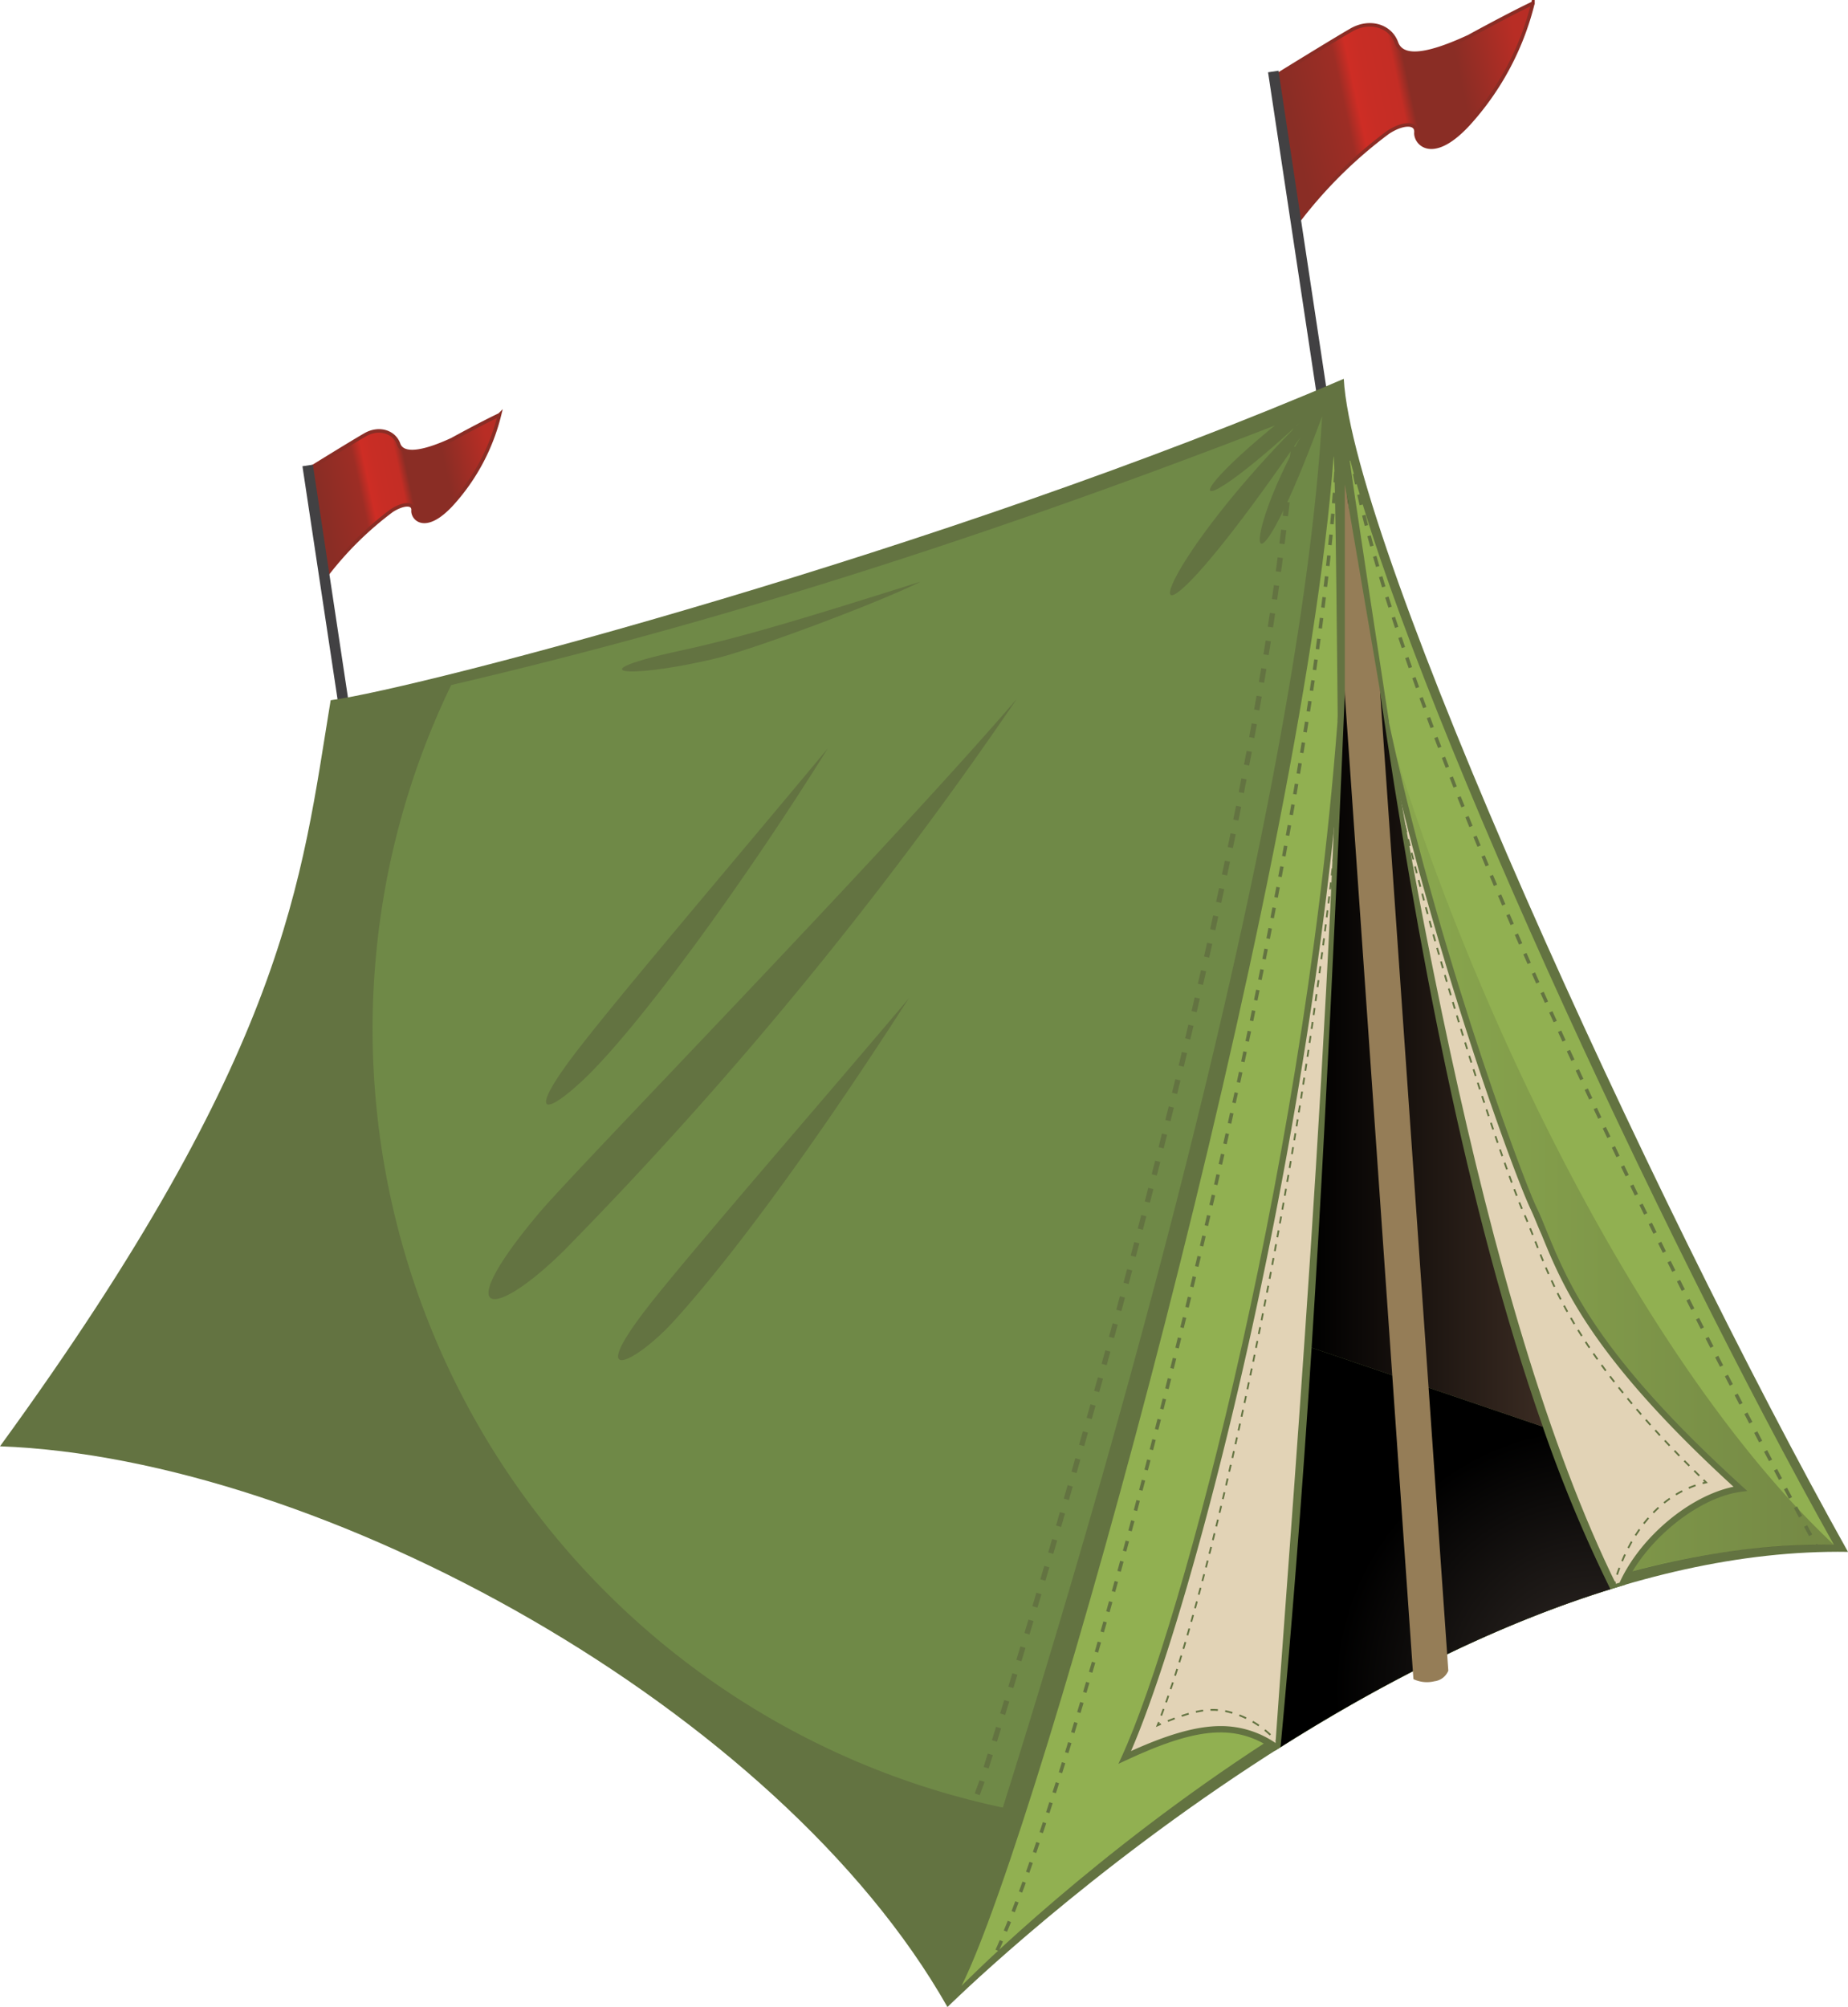<svg id="Layer_1" data-name="Layer 1" xmlns="http://www.w3.org/2000/svg" xmlns:xlink="http://www.w3.org/1999/xlink" viewBox="0 0 262.67 285.15"><defs><style>.cls-1,.cls-3{stroke:#8a2d25;}.cls-1,.cls-10,.cls-11,.cls-12,.cls-14,.cls-15,.cls-16,.cls-17,.cls-18,.cls-19,.cls-2,.cls-3,.cls-6,.cls-7{stroke-miterlimit:10;}.cls-1,.cls-10,.cls-11,.cls-12,.cls-3{stroke-width:0.5px;}.cls-1{fill:url(#linear-gradient);}.cls-10,.cls-11,.cls-12,.cls-14,.cls-15,.cls-16,.cls-17,.cls-18,.cls-19,.cls-2,.cls-6,.cls-7{fill:none;}.cls-2{stroke:#424143;stroke-width:1.5px;}.cls-3{fill:url(#linear-gradient-2);}.cls-4{fill:#637341;}.cls-5{fill:#6f8947;}.cls-10,.cls-11,.cls-12,.cls-14,.cls-15,.cls-16,.cls-17,.cls-18,.cls-19,.cls-6,.cls-7{stroke:#637341;}.cls-6,.cls-7{stroke-width:0.75px;}.cls-7{stroke-dasharray:1.99 1.99;}.cls-8{fill:#91b051;}.cls-9{opacity:0.3;fill:url(#linear-gradient-3);}.cls-11{stroke-dasharray:1.51 1.51;}.cls-12{stroke-dasharray:1.49 1.49;}.cls-13{fill:#e2d3b6;}.cls-14,.cls-15,.cls-16,.cls-17,.cls-18,.cls-19{stroke-width:0.25px;}.cls-15{stroke-dasharray:1 1;}.cls-16{stroke-dasharray:1.03 1.03;}.cls-17{stroke-dasharray:1.02 1.02;}.cls-18{stroke-dasharray:1.05 1.05;}.cls-19{stroke-dasharray:1 1;}.cls-20{fill:url(#radial-gradient);}.cls-21{fill:url(#linear-gradient-4);}.cls-22{fill:#957d57;}</style><linearGradient id="linear-gradient" x1="530.42" y1="156.88" x2="568.05" y2="148.88" gradientUnits="userSpaceOnUse"><stop offset="0.04" stop-color="#8a2d25"/><stop offset="0.24" stop-color="#9d2d25"/><stop offset="0.29" stop-color="#ce2d25"/><stop offset="0.34" stop-color="#c82d25"/><stop offset="0.45" stop-color="#c42d25"/><stop offset="0.49" stop-color="#8a2d25"/><stop offset="0.53" stop-color="#8a2d25"/><stop offset="0.68" stop-color="#8a2d25"/><stop offset="0.91" stop-color="#b82d25"/></linearGradient><linearGradient id="linear-gradient-2" x1="392.79" y1="210.62" x2="420.61" y2="204.71" xlink:href="#linear-gradient"/><linearGradient id="linear-gradient-3" x1="540.05" y1="295.65" x2="608.67" y2="295.65" gradientUnits="userSpaceOnUse"><stop offset="0" stop-color="#83a048"/><stop offset="0.62" stop-color="#4f5533"/><stop offset="1" stop-color="#322b27"/></linearGradient><radialGradient id="radial-gradient" cx="574.71" cy="378.04" r="37.04" gradientUnits="userSpaceOnUse"><stop offset="0" stop-color="#322b27"/><stop offset="1"/></radialGradient><linearGradient id="linear-gradient-4" x1="534.43" y1="274.73" x2="567.29" y2="274.73" gradientUnits="userSpaceOnUse"><stop offset="0"/><stop offset="1" stop-color="#3a2b22"/></linearGradient></defs><title>tent</title><path class="cls-1" d="M529.88,148.63s7.57-4.68,10.18-6.18,5.55-.62,6.43,1.8c0.93,2.58,5.14,1.5,10.27-.87,0,0,5.76-3.16,9.13-4.75a39.57,39.57,0,0,1-9.2,17.22c-5.12,5.52-7.55,2.66-7.43,1.16s-1.94-1.38-4,0A64.13,64.13,0,0,0,533,169Z" transform="translate(-348 -138.18)"/><line class="cls-2" x1="180.98" y1="10.16" x2="187.92" y2="56.13"/><path class="cls-3" d="M392.39,204.52s5.59-3.46,7.52-4.57,4.11-.46,4.75,1.33,3.8,1.11,7.59-.65c0,0,4.26-2.34,6.75-3.51a29.25,29.25,0,0,1-6.8,12.73c-3.78,4.08-5.58,2-5.49.86s-1.43-1-3,0a47.41,47.41,0,0,0-9.06,8.87Z" transform="translate(-348 -138.18)"/><line class="cls-2" x1="43.73" y1="66.13" x2="48.85" y2="100.11"/><path class="cls-4" d="M348,343.67c45.67,1.67,110.67,37.33,134.67,79.67,0,0,66.33-65.67,128-64.67C582.67,308.67,540.33,216,539,192c-56.67,24.33-131.33,44-144,45.67C390.79,263.23,389,287.33,348,343.67Z" transform="translate(-348 -138.18)"/><path class="cls-5" d="M532.83,200.32c-25.83,37.66-23.5,21.51-.17-2-15.09,13.92-17.29,11.61-3.46.32-48.13,18.63-85.66,29.55-117.07,36.87A112.16,112.16,0,0,0,403,263,113.1,113.1,0,0,0,467,387.23,112.12,112.12,0,0,0,490.54,395c20.3-64.43,42.58-148.32,45.38-197.67C525.42,225.77,524.08,215.89,532.83,200.32Zm-87.9,30.25c8.43-1.8,18.07-4.74,33.9-9.74-5.16,2.66-23.53,9.6-29.29,10.95C436.71,234.79,430,233.77,444.93,230.58ZM430,287.5c6.42-8.33,21.46-25.92,35.67-43-12.31,19.73-27.21,40-34.83,47.17C424.94,297.17,423.22,296.3,430,287.5ZM443.67,326c-5.33,5.83-13,9.67-2.83-3.1,6.35-8,26.5-31.17,36.33-42.87C460.67,305.67,449.64,319.47,443.67,326Zm-15.22-10.42c-10.44,10.42-16.6,10.12-3.87-5,5-6,48.09-50.08,67.93-73.08A567.8,567.8,0,0,1,428.44,315.58Z" transform="translate(-348 -138.18)"/><g id="lining"><line class="cls-6" x1="184.26" y1="60.46" x2="184.14" y2="61.46"/><path class="cls-7" d="M531.9,201.62l-1.69,13.92c-7.39,59.6-33.13,145.35-42.71,175.94l-1,2.72" transform="translate(-348 -138.18)"/><line class="cls-6" x1="138.16" y1="256.96" x2="137.82" y2="257.9"/></g><path class="cls-8" d="M484.67,420.33s62.33-63.67,124-62.67c-25-44.56-60.49-121.41-68.88-154.6-0.06.56,5.64,37.68,5.64,37.68l-7.29-.12s-0.31-36.94-.58-37.63C533.05,263.71,495.74,398.35,484.67,420.33Z" transform="translate(-348 -138.18)"/><path class="cls-9" d="M576.19,362.51a107.83,107.83,0,0,1,32.48-4.84c-28-26.27-53.65-80.26-65-121.57-2.82-10.29-4.45-9.19-3.26.06C549,302.19,576.19,362.51,576.19,362.51Z" transform="translate(-348 -138.18)"/><g id="lining-front"><path class="cls-10" d="M606.44,358.31l-0.36-.66" transform="translate(-348 -138.18)"/><path class="cls-11" d="M605.36,356.32c-24.24-44.67-58.37-116-65-151.78" transform="translate(-348 -138.18)"/><path class="cls-10" d="M540.26,203.8l-0.13-.74a0.63,0.63,0,0,1-.58.4" transform="translate(-348 -138.18)"/><path class="cls-10" d="M538.6,203.43A0.82,0.82,0,0,1,538,203l0,0.74" transform="translate(-348 -138.18)"/><path class="cls-12" d="M537.89,205.23c-3.62,59.53-36.17,184.66-48.48,210.76" transform="translate(-348 -138.18)"/><path class="cls-10" d="M489.08,416.67l-0.33.67" transform="translate(-348 -138.18)"/></g><path class="cls-4" d="M595.55,350.12l0.81-.1-0.61-.55c-20.62-18.7-24.78-28.8-27.82-36.17-0.54-1.3-1-2.53-1.6-3.71-2.16-4.61-15.22-39.75-21.85-73.34-1.15-5.82-5.08-33-5.11-33.3l-0.75.06c0,0.22.51,22.53-.14,32.47-4.23,65-22.48,133.74-31.08,152.37l-0.43.93,0.93-.43c10.47-4.9,15.88-5.27,21.34-1.44,14.8-9.42,32-18.36,49.79-23.57C582,356.88,589.48,350.87,595.55,350.12Z" transform="translate(-348 -138.18)"/><path class="cls-13" d="M539.63,210.78c1.26,8.59,3.24,21.78,4,25.63,6.29,31.85,18.94,67.2,21.92,73.55,0.55,1.17,1,2.39,1.58,3.67,3,7.36,7.17,17.4,27.27,35.79-6.23,1.28-13.28,7.16-16.2,13.63-15.3,4.56-31.65,12.31-48.58,23a13.76,13.76,0,0,0-8.09-2.63c-3.36,0-7.34,1.1-12.77,3.55,8.82-20.3,26.46-87.7,30.61-151.46,0.41-6.23.36-17.28,0.27-24.75" transform="translate(-348 -138.18)"/><path class="cls-4" d="M539,203c-0.46,66-6.85,142.13-9.78,183.92,14.49-9.22,31.26-18,48.68-23.25C558.06,323.58,547.23,254.13,539,203Z" transform="translate(-348 -138.18)"/><path class="cls-14" d="M540.26,216.68l0.07,0.49" transform="translate(-348 -138.18)"/><path class="cls-15" d="M540.47,218.16c1.13,7.76,2.74,16.33,3.38,19.76,5.65,30.12,18,66.55,20.71,72.55,0.49,1.1.94,2.26,1.42,3.47,2.69,6.86,6.35,17.17,23.8,34.15" transform="translate(-348 -138.18)"/><path class="cls-14" d="M590.14,348.45l0.36,0.35-0.49.12" transform="translate(-348 -138.18)"/><path class="cls-16" d="M589,349.22c-5.94,2.06-9.57,7.61-11.33,13.19" transform="translate(-348 -138.18)"/><path class="cls-14" d="M577.55,362.89l-0.14.48-0.47.15" transform="translate(-348 -138.18)"/><path class="cls-17" d="M576,363.83c-13.34,4.32-30.84,11.76-45.38,21.27" transform="translate(-348 -138.18)"/><path class="cls-14" d="M530.17,385.39l-0.42.28-0.38-.32" transform="translate(-348 -138.18)"/><path class="cls-18" d="M528.57,384.67a13.53,13.53,0,0,0-6.36-3.37c-2.4-.46-4.52-0.1-8.76,1.63" transform="translate(-348 -138.18)"/><path class="cls-14" d="M513,383.12l-0.47.2,0.19-.46" transform="translate(-348 -138.18)"/><path class="cls-19" d="M513.05,381.93c8.09-21.05,23.32-90.91,27-149.85,0.35-5.6.33-8.09,0.25-14.4" transform="translate(-348 -138.18)"/><path class="cls-14" d="M540.27,217.18v-0.5" transform="translate(-348 -138.18)"/><path class="cls-20" d="M534.43,329.66c-1.42,22.07-3,41.75-4.42,56.75,14-8.86,30.15-17.25,46.89-22.44a198.52,198.52,0,0,1-9.62-23.09Z" transform="translate(-348 -138.18)"/><path class="cls-21" d="M539.48,208.57c1.19,19.93-.34,28.25-0.34,28.25s-2.12,52.68-4.71,92.84l32.86,11.22c-10.9-31-17.91-69-23.17-104.56C544.12,236.32,541.5,228.33,539.48,208.57Z" transform="translate(-348 -138.18)"/><path class="cls-22" d="M548.9,376.75l-9.75-139.93V207l5,29.32,9.71,139.23a2.46,2.46,0,0,1-2,1.51A4.45,4.45,0,0,1,548.9,376.75Z" transform="translate(-348 -138.18)"/></svg>